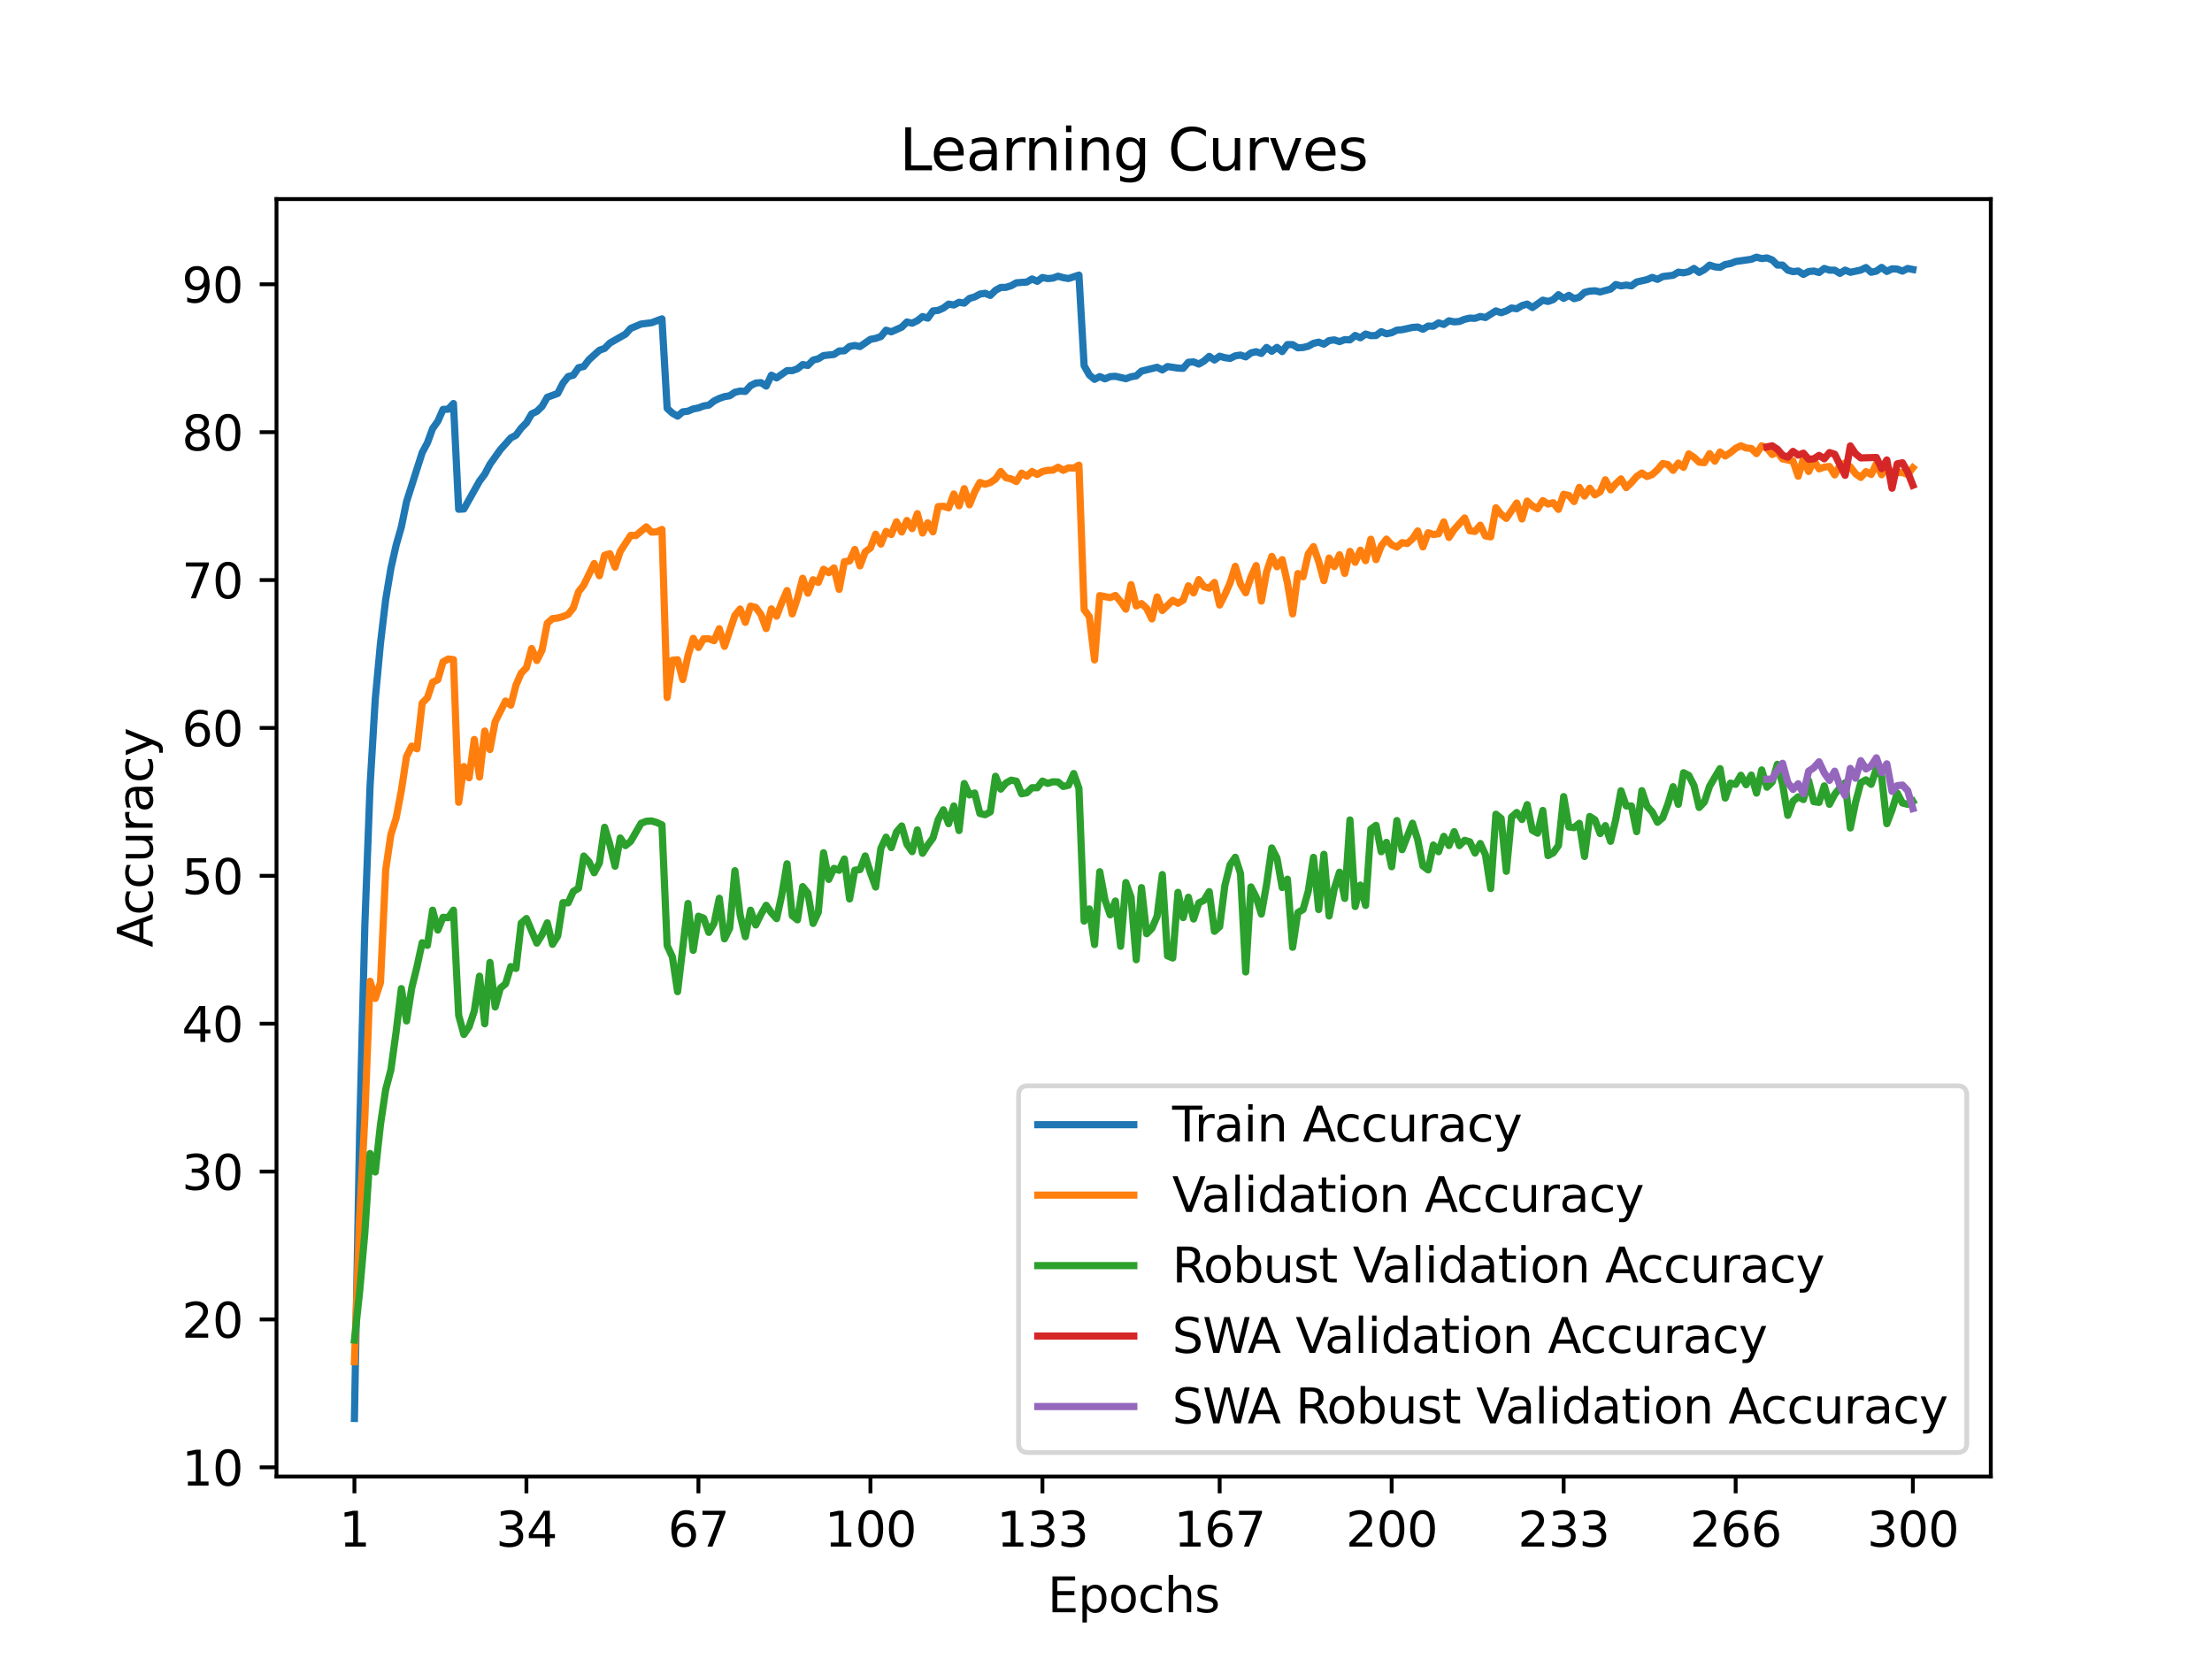 <?xml version="1.0" encoding="utf-8" standalone="no"?>
<!DOCTYPE svg PUBLIC "-//W3C//DTD SVG 1.1//EN"
  "http://www.w3.org/Graphics/SVG/1.1/DTD/svg11.dtd">
<svg xmlns:xlink="http://www.w3.org/1999/xlink" width="460.8pt" height="345.6pt" viewBox="0 0 460.8 345.6" xmlns="http://www.w3.org/2000/svg" version="1.1">
 <defs>
  <style type="text/css">*{stroke-linejoin: round; stroke-linecap: butt}</style>
 </defs>
 <g id="figure_1">
  <g id="patch_1">
   <path d="M 0 345.6 
L 460.8 345.6 
L 460.8 0 
L 0 0 
z
" style="fill: #ffffff"/>
  </g>
  <g id="axes_1">
   <g id="patch_2">
    <path d="M 57.6 307.584 
L 414.72 307.584 
L 414.72 41.472 
L 57.6 41.472 
z
" style="fill: #ffffff"/>
   </g>
   <g id="matplotlib.axis_1">
    <g id="xtick_1">
     <g id="line2d_1">
      <defs>
       <path id="m369a978a29" d="M 0 0 
L 0 3.5 
" style="stroke: #000000; stroke-width: 0.8"/>
      </defs>
      <g>
       <use xlink:href="#m369a978a29" x="73.833" y="307.584" style="stroke: #000000; stroke-width: 0.8"/>
      </g>
     </g>
     <g id="text_1">
      <!-- 1 -->
      <g transform="translate(70.651 322.182) scale(0.1 -0.1)">
       <defs>
        <path id="DejaVuSans-31" d="M 794 531 
L 1825 531 
L 1825 4091 
L 703 3866 
L 703 4441 
L 1819 4666 
L 2450 4666 
L 2450 531 
L 3481 531 
L 3481 0 
L 794 0 
L 794 531 
z
" transform="scale(0.016)"/>
       </defs>
       <use xlink:href="#DejaVuSans-31"/>
      </g>
     </g>
    </g>
    <g id="xtick_2">
     <g id="line2d_2">
      <g>
       <use xlink:href="#m369a978a29" x="109.664" y="307.584" style="stroke: #000000; stroke-width: 0.8"/>
      </g>
     </g>
     <g id="text_2">
      <!-- 34 -->
      <g transform="translate(103.302 322.182) scale(0.1 -0.1)">
       <defs>
        <path id="DejaVuSans-33" d="M 2597 2516 
Q 3050 2419 3304 2112 
Q 3559 1806 3559 1356 
Q 3559 666 3084 287 
Q 2609 -91 1734 -91 
Q 1441 -91 1130 -33 
Q 819 25 488 141 
L 488 750 
Q 750 597 1062 519 
Q 1375 441 1716 441 
Q 2309 441 2620 675 
Q 2931 909 2931 1356 
Q 2931 1769 2642 2001 
Q 2353 2234 1838 2234 
L 1294 2234 
L 1294 2753 
L 1863 2753 
Q 2328 2753 2575 2939 
Q 2822 3125 2822 3475 
Q 2822 3834 2567 4026 
Q 2313 4219 1838 4219 
Q 1578 4219 1281 4162 
Q 984 4106 628 3988 
L 628 4550 
Q 988 4650 1302 4700 
Q 1616 4750 1894 4750 
Q 2613 4750 3031 4423 
Q 3450 4097 3450 3541 
Q 3450 3153 3228 2886 
Q 3006 2619 2597 2516 
z
" transform="scale(0.016)"/>
        <path id="DejaVuSans-34" d="M 2419 4116 
L 825 1625 
L 2419 1625 
L 2419 4116 
z
M 2253 4666 
L 3047 4666 
L 3047 1625 
L 3713 1625 
L 3713 1100 
L 3047 1100 
L 3047 0 
L 2419 0 
L 2419 1100 
L 313 1100 
L 313 1709 
L 2253 4666 
z
" transform="scale(0.016)"/>
       </defs>
       <use xlink:href="#DejaVuSans-33"/>
       <use xlink:href="#DejaVuSans-34" x="63.623"/>
      </g>
     </g>
    </g>
    <g id="xtick_3">
     <g id="line2d_3">
      <g>
       <use xlink:href="#m369a978a29" x="145.496" y="307.584" style="stroke: #000000; stroke-width: 0.8"/>
      </g>
     </g>
     <g id="text_3">
      <!-- 67 -->
      <g transform="translate(139.133 322.182) scale(0.1 -0.1)">
       <defs>
        <path id="DejaVuSans-36" d="M 2113 2584 
Q 1688 2584 1439 2293 
Q 1191 2003 1191 1497 
Q 1191 994 1439 701 
Q 1688 409 2113 409 
Q 2538 409 2786 701 
Q 3034 994 3034 1497 
Q 3034 2003 2786 2293 
Q 2538 2584 2113 2584 
z
M 3366 4563 
L 3366 3988 
Q 3128 4100 2886 4159 
Q 2644 4219 2406 4219 
Q 1781 4219 1451 3797 
Q 1122 3375 1075 2522 
Q 1259 2794 1537 2939 
Q 1816 3084 2150 3084 
Q 2853 3084 3261 2657 
Q 3669 2231 3669 1497 
Q 3669 778 3244 343 
Q 2819 -91 2113 -91 
Q 1303 -91 875 529 
Q 447 1150 447 2328 
Q 447 3434 972 4092 
Q 1497 4750 2381 4750 
Q 2619 4750 2861 4703 
Q 3103 4656 3366 4563 
z
" transform="scale(0.016)"/>
        <path id="DejaVuSans-37" d="M 525 4666 
L 3525 4666 
L 3525 4397 
L 1831 0 
L 1172 0 
L 2766 4134 
L 525 4134 
L 525 4666 
z
" transform="scale(0.016)"/>
       </defs>
       <use xlink:href="#DejaVuSans-36"/>
       <use xlink:href="#DejaVuSans-37" x="63.623"/>
      </g>
     </g>
    </g>
    <g id="xtick_4">
     <g id="line2d_4">
      <g>
       <use xlink:href="#m369a978a29" x="181.327" y="307.584" style="stroke: #000000; stroke-width: 0.8"/>
      </g>
     </g>
     <g id="text_4">
      <!-- 100 -->
      <g transform="translate(171.783 322.182) scale(0.1 -0.1)">
       <defs>
        <path id="DejaVuSans-30" d="M 2034 4250 
Q 1547 4250 1301 3770 
Q 1056 3291 1056 2328 
Q 1056 1369 1301 889 
Q 1547 409 2034 409 
Q 2525 409 2770 889 
Q 3016 1369 3016 2328 
Q 3016 3291 2770 3770 
Q 2525 4250 2034 4250 
z
M 2034 4750 
Q 2819 4750 3233 4129 
Q 3647 3509 3647 2328 
Q 3647 1150 3233 529 
Q 2819 -91 2034 -91 
Q 1250 -91 836 529 
Q 422 1150 422 2328 
Q 422 3509 836 4129 
Q 1250 4750 2034 4750 
z
" transform="scale(0.016)"/>
       </defs>
       <use xlink:href="#DejaVuSans-31"/>
       <use xlink:href="#DejaVuSans-30" x="63.623"/>
       <use xlink:href="#DejaVuSans-30" x="127.246"/>
      </g>
     </g>
    </g>
    <g id="xtick_5">
     <g id="line2d_5">
      <g>
       <use xlink:href="#m369a978a29" x="217.158" y="307.584" style="stroke: #000000; stroke-width: 0.8"/>
      </g>
     </g>
     <g id="text_5">
      <!-- 133 -->
      <g transform="translate(207.615 322.182) scale(0.1 -0.1)">
       <use xlink:href="#DejaVuSans-31"/>
       <use xlink:href="#DejaVuSans-33" x="63.623"/>
       <use xlink:href="#DejaVuSans-33" x="127.246"/>
      </g>
     </g>
    </g>
    <g id="xtick_6">
     <g id="line2d_6">
      <g>
       <use xlink:href="#m369a978a29" x="254.076" y="307.584" style="stroke: #000000; stroke-width: 0.8"/>
      </g>
     </g>
     <g id="text_6">
      <!-- 167 -->
      <g transform="translate(244.532 322.182) scale(0.1 -0.1)">
       <use xlink:href="#DejaVuSans-31"/>
       <use xlink:href="#DejaVuSans-36" x="63.623"/>
       <use xlink:href="#DejaVuSans-37" x="127.246"/>
      </g>
     </g>
    </g>
    <g id="xtick_7">
     <g id="line2d_7">
      <g>
       <use xlink:href="#m369a978a29" x="289.907" y="307.584" style="stroke: #000000; stroke-width: 0.8"/>
      </g>
     </g>
     <g id="text_7">
      <!-- 200 -->
      <g transform="translate(280.363 322.182) scale(0.1 -0.1)">
       <defs>
        <path id="DejaVuSans-32" d="M 1228 531 
L 3431 531 
L 3431 0 
L 469 0 
L 469 531 
Q 828 903 1448 1529 
Q 2069 2156 2228 2338 
Q 2531 2678 2651 2914 
Q 2772 3150 2772 3378 
Q 2772 3750 2511 3984 
Q 2250 4219 1831 4219 
Q 1534 4219 1204 4116 
Q 875 4013 500 3803 
L 500 4441 
Q 881 4594 1212 4672 
Q 1544 4750 1819 4750 
Q 2544 4750 2975 4387 
Q 3406 4025 3406 3419 
Q 3406 3131 3298 2873 
Q 3191 2616 2906 2266 
Q 2828 2175 2409 1742 
Q 1991 1309 1228 531 
z
" transform="scale(0.016)"/>
       </defs>
       <use xlink:href="#DejaVuSans-32"/>
       <use xlink:href="#DejaVuSans-30" x="63.623"/>
       <use xlink:href="#DejaVuSans-30" x="127.246"/>
      </g>
     </g>
    </g>
    <g id="xtick_8">
     <g id="line2d_8">
      <g>
       <use xlink:href="#m369a978a29" x="325.739" y="307.584" style="stroke: #000000; stroke-width: 0.8"/>
      </g>
     </g>
     <g id="text_8">
      <!-- 233 -->
      <g transform="translate(316.195 322.182) scale(0.1 -0.1)">
       <use xlink:href="#DejaVuSans-32"/>
       <use xlink:href="#DejaVuSans-33" x="63.623"/>
       <use xlink:href="#DejaVuSans-33" x="127.246"/>
      </g>
     </g>
    </g>
    <g id="xtick_9">
     <g id="line2d_9">
      <g>
       <use xlink:href="#m369a978a29" x="361.57" y="307.584" style="stroke: #000000; stroke-width: 0.8"/>
      </g>
     </g>
     <g id="text_9">
      <!-- 266 -->
      <g transform="translate(352.026 322.182) scale(0.1 -0.1)">
       <use xlink:href="#DejaVuSans-32"/>
       <use xlink:href="#DejaVuSans-36" x="63.623"/>
       <use xlink:href="#DejaVuSans-36" x="127.246"/>
      </g>
     </g>
    </g>
    <g id="xtick_10">
     <g id="line2d_10">
      <g>
       <use xlink:href="#m369a978a29" x="398.487" y="307.584" style="stroke: #000000; stroke-width: 0.8"/>
      </g>
     </g>
     <g id="text_10">
      <!-- 300 -->
      <g transform="translate(388.944 322.182) scale(0.1 -0.1)">
       <use xlink:href="#DejaVuSans-33"/>
       <use xlink:href="#DejaVuSans-30" x="63.623"/>
       <use xlink:href="#DejaVuSans-30" x="127.246"/>
      </g>
     </g>
    </g>
    <g id="text_11">
     <!-- Epochs -->
     <g transform="translate(218.244 335.861) scale(0.1 -0.1)">
      <defs>
       <path id="DejaVuSans-45" d="M 628 4666 
L 3578 4666 
L 3578 4134 
L 1259 4134 
L 1259 2753 
L 3481 2753 
L 3481 2222 
L 1259 2222 
L 1259 531 
L 3634 531 
L 3634 0 
L 628 0 
L 628 4666 
z
" transform="scale(0.016)"/>
       <path id="DejaVuSans-70" d="M 1159 525 
L 1159 -1331 
L 581 -1331 
L 581 3500 
L 1159 3500 
L 1159 2969 
Q 1341 3281 1617 3432 
Q 1894 3584 2278 3584 
Q 2916 3584 3314 3078 
Q 3713 2572 3713 1747 
Q 3713 922 3314 415 
Q 2916 -91 2278 -91 
Q 1894 -91 1617 61 
Q 1341 213 1159 525 
z
M 3116 1747 
Q 3116 2381 2855 2742 
Q 2594 3103 2138 3103 
Q 1681 3103 1420 2742 
Q 1159 2381 1159 1747 
Q 1159 1113 1420 752 
Q 1681 391 2138 391 
Q 2594 391 2855 752 
Q 3116 1113 3116 1747 
z
" transform="scale(0.016)"/>
       <path id="DejaVuSans-6f" d="M 1959 3097 
Q 1497 3097 1228 2736 
Q 959 2375 959 1747 
Q 959 1119 1226 758 
Q 1494 397 1959 397 
Q 2419 397 2687 759 
Q 2956 1122 2956 1747 
Q 2956 2369 2687 2733 
Q 2419 3097 1959 3097 
z
M 1959 3584 
Q 2709 3584 3137 3096 
Q 3566 2609 3566 1747 
Q 3566 888 3137 398 
Q 2709 -91 1959 -91 
Q 1206 -91 779 398 
Q 353 888 353 1747 
Q 353 2609 779 3096 
Q 1206 3584 1959 3584 
z
" transform="scale(0.016)"/>
       <path id="DejaVuSans-63" d="M 3122 3366 
L 3122 2828 
Q 2878 2963 2633 3030 
Q 2388 3097 2138 3097 
Q 1578 3097 1268 2742 
Q 959 2388 959 1747 
Q 959 1106 1268 751 
Q 1578 397 2138 397 
Q 2388 397 2633 464 
Q 2878 531 3122 666 
L 3122 134 
Q 2881 22 2623 -34 
Q 2366 -91 2075 -91 
Q 1284 -91 818 406 
Q 353 903 353 1747 
Q 353 2603 823 3093 
Q 1294 3584 2113 3584 
Q 2378 3584 2631 3529 
Q 2884 3475 3122 3366 
z
" transform="scale(0.016)"/>
       <path id="DejaVuSans-68" d="M 3513 2113 
L 3513 0 
L 2938 0 
L 2938 2094 
Q 2938 2591 2744 2837 
Q 2550 3084 2163 3084 
Q 1697 3084 1428 2787 
Q 1159 2491 1159 1978 
L 1159 0 
L 581 0 
L 581 4863 
L 1159 4863 
L 1159 2956 
Q 1366 3272 1645 3428 
Q 1925 3584 2291 3584 
Q 2894 3584 3203 3211 
Q 3513 2838 3513 2113 
z
" transform="scale(0.016)"/>
       <path id="DejaVuSans-73" d="M 2834 3397 
L 2834 2853 
Q 2591 2978 2328 3040 
Q 2066 3103 1784 3103 
Q 1356 3103 1142 2972 
Q 928 2841 928 2578 
Q 928 2378 1081 2264 
Q 1234 2150 1697 2047 
L 1894 2003 
Q 2506 1872 2764 1633 
Q 3022 1394 3022 966 
Q 3022 478 2636 193 
Q 2250 -91 1575 -91 
Q 1294 -91 989 -36 
Q 684 19 347 128 
L 347 722 
Q 666 556 975 473 
Q 1284 391 1588 391 
Q 1994 391 2212 530 
Q 2431 669 2431 922 
Q 2431 1156 2273 1281 
Q 2116 1406 1581 1522 
L 1381 1569 
Q 847 1681 609 1914 
Q 372 2147 372 2553 
Q 372 3047 722 3315 
Q 1072 3584 1716 3584 
Q 2034 3584 2315 3537 
Q 2597 3491 2834 3397 
z
" transform="scale(0.016)"/>
      </defs>
      <use xlink:href="#DejaVuSans-45"/>
      <use xlink:href="#DejaVuSans-70" x="63.184"/>
      <use xlink:href="#DejaVuSans-6f" x="126.66"/>
      <use xlink:href="#DejaVuSans-63" x="187.842"/>
      <use xlink:href="#DejaVuSans-68" x="242.822"/>
      <use xlink:href="#DejaVuSans-73" x="306.201"/>
     </g>
    </g>
   </g>
   <g id="matplotlib.axis_2">
    <g id="ytick_1">
     <g id="line2d_11">
      <defs>
       <path id="m535998a149" d="M 0 0 
L -3.5 0 
" style="stroke: #000000; stroke-width: 0.8"/>
      </defs>
      <g>
       <use xlink:href="#m535998a149" x="57.6" y="305.672" style="stroke: #000000; stroke-width: 0.8"/>
      </g>
     </g>
     <g id="text_12">
      <!-- 10 -->
      <g transform="translate(37.875 309.472) scale(0.1 -0.1)">
       <use xlink:href="#DejaVuSans-31"/>
       <use xlink:href="#DejaVuSans-30" x="63.623"/>
      </g>
     </g>
    </g>
    <g id="ytick_2">
     <g id="line2d_12">
      <g>
       <use xlink:href="#m535998a149" x="57.6" y="274.866" style="stroke: #000000; stroke-width: 0.8"/>
      </g>
     </g>
     <g id="text_13">
      <!-- 20 -->
      <g transform="translate(37.875 278.666) scale(0.1 -0.1)">
       <use xlink:href="#DejaVuSans-32"/>
       <use xlink:href="#DejaVuSans-30" x="63.623"/>
      </g>
     </g>
    </g>
    <g id="ytick_3">
     <g id="line2d_13">
      <g>
       <use xlink:href="#m535998a149" x="57.6" y="244.06" style="stroke: #000000; stroke-width: 0.8"/>
      </g>
     </g>
     <g id="text_14">
      <!-- 30 -->
      <g transform="translate(37.875 247.86) scale(0.1 -0.1)">
       <use xlink:href="#DejaVuSans-33"/>
       <use xlink:href="#DejaVuSans-30" x="63.623"/>
      </g>
     </g>
    </g>
    <g id="ytick_4">
     <g id="line2d_14">
      <g>
       <use xlink:href="#m535998a149" x="57.6" y="213.254" style="stroke: #000000; stroke-width: 0.8"/>
      </g>
     </g>
     <g id="text_15">
      <!-- 40 -->
      <g transform="translate(37.875 217.054) scale(0.1 -0.1)">
       <use xlink:href="#DejaVuSans-34"/>
       <use xlink:href="#DejaVuSans-30" x="63.623"/>
      </g>
     </g>
    </g>
    <g id="ytick_5">
     <g id="line2d_15">
      <g>
       <use xlink:href="#m535998a149" x="57.6" y="182.448" style="stroke: #000000; stroke-width: 0.8"/>
      </g>
     </g>
     <g id="text_16">
      <!-- 50 -->
      <g transform="translate(37.875 186.247) scale(0.1 -0.1)">
       <defs>
        <path id="DejaVuSans-35" d="M 691 4666 
L 3169 4666 
L 3169 4134 
L 1269 4134 
L 1269 2991 
Q 1406 3038 1543 3061 
Q 1681 3084 1819 3084 
Q 2600 3084 3056 2656 
Q 3513 2228 3513 1497 
Q 3513 744 3044 326 
Q 2575 -91 1722 -91 
Q 1428 -91 1123 -41 
Q 819 9 494 109 
L 494 744 
Q 775 591 1075 516 
Q 1375 441 1709 441 
Q 2250 441 2565 725 
Q 2881 1009 2881 1497 
Q 2881 1984 2565 2268 
Q 2250 2553 1709 2553 
Q 1456 2553 1204 2497 
Q 953 2441 691 2322 
L 691 4666 
z
" transform="scale(0.016)"/>
       </defs>
       <use xlink:href="#DejaVuSans-35"/>
       <use xlink:href="#DejaVuSans-30" x="63.623"/>
      </g>
     </g>
    </g>
    <g id="ytick_6">
     <g id="line2d_16">
      <g>
       <use xlink:href="#m535998a149" x="57.6" y="151.642" style="stroke: #000000; stroke-width: 0.8"/>
      </g>
     </g>
     <g id="text_17">
      <!-- 60 -->
      <g transform="translate(37.875 155.441) scale(0.1 -0.1)">
       <use xlink:href="#DejaVuSans-36"/>
       <use xlink:href="#DejaVuSans-30" x="63.623"/>
      </g>
     </g>
    </g>
    <g id="ytick_7">
     <g id="line2d_17">
      <g>
       <use xlink:href="#m535998a149" x="57.6" y="120.836" style="stroke: #000000; stroke-width: 0.8"/>
      </g>
     </g>
     <g id="text_18">
      <!-- 70 -->
      <g transform="translate(37.875 124.635) scale(0.1 -0.1)">
       <use xlink:href="#DejaVuSans-37"/>
       <use xlink:href="#DejaVuSans-30" x="63.623"/>
      </g>
     </g>
    </g>
    <g id="ytick_8">
     <g id="line2d_18">
      <g>
       <use xlink:href="#m535998a149" x="57.6" y="90.03" style="stroke: #000000; stroke-width: 0.8"/>
      </g>
     </g>
     <g id="text_19">
      <!-- 80 -->
      <g transform="translate(37.875 93.829) scale(0.1 -0.1)">
       <defs>
        <path id="DejaVuSans-38" d="M 2034 2216 
Q 1584 2216 1326 1975 
Q 1069 1734 1069 1313 
Q 1069 891 1326 650 
Q 1584 409 2034 409 
Q 2484 409 2743 651 
Q 3003 894 3003 1313 
Q 3003 1734 2745 1975 
Q 2488 2216 2034 2216 
z
M 1403 2484 
Q 997 2584 770 2862 
Q 544 3141 544 3541 
Q 544 4100 942 4425 
Q 1341 4750 2034 4750 
Q 2731 4750 3128 4425 
Q 3525 4100 3525 3541 
Q 3525 3141 3298 2862 
Q 3072 2584 2669 2484 
Q 3125 2378 3379 2068 
Q 3634 1759 3634 1313 
Q 3634 634 3220 271 
Q 2806 -91 2034 -91 
Q 1263 -91 848 271 
Q 434 634 434 1313 
Q 434 1759 690 2068 
Q 947 2378 1403 2484 
z
M 1172 3481 
Q 1172 3119 1398 2916 
Q 1625 2713 2034 2713 
Q 2441 2713 2670 2916 
Q 2900 3119 2900 3481 
Q 2900 3844 2670 4047 
Q 2441 4250 2034 4250 
Q 1625 4250 1398 4047 
Q 1172 3844 1172 3481 
z
" transform="scale(0.016)"/>
       </defs>
       <use xlink:href="#DejaVuSans-38"/>
       <use xlink:href="#DejaVuSans-30" x="63.623"/>
      </g>
     </g>
    </g>
    <g id="ytick_9">
     <g id="line2d_19">
      <g>
       <use xlink:href="#m535998a149" x="57.6" y="59.224" style="stroke: #000000; stroke-width: 0.8"/>
      </g>
     </g>
     <g id="text_20">
      <!-- 90 -->
      <g transform="translate(37.875 63.023) scale(0.1 -0.1)">
       <defs>
        <path id="DejaVuSans-39" d="M 703 97 
L 703 672 
Q 941 559 1184 500 
Q 1428 441 1663 441 
Q 2288 441 2617 861 
Q 2947 1281 2994 2138 
Q 2813 1869 2534 1725 
Q 2256 1581 1919 1581 
Q 1219 1581 811 2004 
Q 403 2428 403 3163 
Q 403 3881 828 4315 
Q 1253 4750 1959 4750 
Q 2769 4750 3195 4129 
Q 3622 3509 3622 2328 
Q 3622 1225 3098 567 
Q 2575 -91 1691 -91 
Q 1453 -91 1209 -44 
Q 966 3 703 97 
z
M 1959 2075 
Q 2384 2075 2632 2365 
Q 2881 2656 2881 3163 
Q 2881 3666 2632 3958 
Q 2384 4250 1959 4250 
Q 1534 4250 1286 3958 
Q 1038 3666 1038 3163 
Q 1038 2656 1286 2365 
Q 1534 2075 1959 2075 
z
" transform="scale(0.016)"/>
       </defs>
       <use xlink:href="#DejaVuSans-39"/>
       <use xlink:href="#DejaVuSans-30" x="63.623"/>
      </g>
     </g>
    </g>
    <g id="text_21">
     <!-- Accuracy -->
     <g transform="translate(31.795 197.356) rotate(-90) scale(0.1 -0.1)">
      <defs>
       <path id="DejaVuSans-41" d="M 2188 4044 
L 1331 1722 
L 3047 1722 
L 2188 4044 
z
M 1831 4666 
L 2547 4666 
L 4325 0 
L 3669 0 
L 3244 1197 
L 1141 1197 
L 716 0 
L 50 0 
L 1831 4666 
z
" transform="scale(0.016)"/>
       <path id="DejaVuSans-75" d="M 544 1381 
L 544 3500 
L 1119 3500 
L 1119 1403 
Q 1119 906 1312 657 
Q 1506 409 1894 409 
Q 2359 409 2629 706 
Q 2900 1003 2900 1516 
L 2900 3500 
L 3475 3500 
L 3475 0 
L 2900 0 
L 2900 538 
Q 2691 219 2414 64 
Q 2138 -91 1772 -91 
Q 1169 -91 856 284 
Q 544 659 544 1381 
z
M 1991 3584 
L 1991 3584 
z
" transform="scale(0.016)"/>
       <path id="DejaVuSans-72" d="M 2631 2963 
Q 2534 3019 2420 3045 
Q 2306 3072 2169 3072 
Q 1681 3072 1420 2755 
Q 1159 2438 1159 1844 
L 1159 0 
L 581 0 
L 581 3500 
L 1159 3500 
L 1159 2956 
Q 1341 3275 1631 3429 
Q 1922 3584 2338 3584 
Q 2397 3584 2469 3576 
Q 2541 3569 2628 3553 
L 2631 2963 
z
" transform="scale(0.016)"/>
       <path id="DejaVuSans-61" d="M 2194 1759 
Q 1497 1759 1228 1600 
Q 959 1441 959 1056 
Q 959 750 1161 570 
Q 1363 391 1709 391 
Q 2188 391 2477 730 
Q 2766 1069 2766 1631 
L 2766 1759 
L 2194 1759 
z
M 3341 1997 
L 3341 0 
L 2766 0 
L 2766 531 
Q 2569 213 2275 61 
Q 1981 -91 1556 -91 
Q 1019 -91 701 211 
Q 384 513 384 1019 
Q 384 1609 779 1909 
Q 1175 2209 1959 2209 
L 2766 2209 
L 2766 2266 
Q 2766 2663 2505 2880 
Q 2244 3097 1772 3097 
Q 1472 3097 1187 3025 
Q 903 2953 641 2809 
L 641 3341 
Q 956 3463 1253 3523 
Q 1550 3584 1831 3584 
Q 2591 3584 2966 3190 
Q 3341 2797 3341 1997 
z
" transform="scale(0.016)"/>
       <path id="DejaVuSans-79" d="M 2059 -325 
Q 1816 -950 1584 -1140 
Q 1353 -1331 966 -1331 
L 506 -1331 
L 506 -850 
L 844 -850 
Q 1081 -850 1212 -737 
Q 1344 -625 1503 -206 
L 1606 56 
L 191 3500 
L 800 3500 
L 1894 763 
L 2988 3500 
L 3597 3500 
L 2059 -325 
z
" transform="scale(0.016)"/>
      </defs>
      <use xlink:href="#DejaVuSans-41"/>
      <use xlink:href="#DejaVuSans-63" x="66.658"/>
      <use xlink:href="#DejaVuSans-63" x="121.639"/>
      <use xlink:href="#DejaVuSans-75" x="176.619"/>
      <use xlink:href="#DejaVuSans-72" x="239.998"/>
      <use xlink:href="#DejaVuSans-61" x="281.111"/>
      <use xlink:href="#DejaVuSans-63" x="342.391"/>
      <use xlink:href="#DejaVuSans-79" x="397.371"/>
     </g>
    </g>
   </g>
   <g id="line2d_20">
    <path d="M 73.833 295.488 
L 74.919 235.928 
L 76.004 192.7 
L 77.09 163.724 
L 78.176 145.617 
L 79.262 133.984 
L 80.348 124.89 
L 81.433 118.378 
L 82.519 113.578 
L 83.605 109.789 
L 84.691 104.497 
L 87.948 94.294 
L 89.034 92.254 
L 90.12 89.285 
L 91.206 87.757 
L 92.291 85.286 
L 93.377 85.237 
L 94.463 84.06 
L 95.549 106.092 
L 96.635 106.025 
L 99.892 100.221 
L 100.978 98.785 
L 102.064 96.721 
L 104.235 93.671 
L 106.407 91.231 
L 107.493 90.658 
L 108.578 89.18 
L 109.664 88.089 
L 110.75 86.222 
L 111.836 85.705 
L 112.922 84.657 
L 114.007 82.754 
L 116.179 81.965 
L 117.265 79.833 
L 118.351 78.453 
L 119.436 78.157 
L 120.522 76.599 
L 121.608 76.346 
L 122.694 74.935 
L 124.865 72.97 
L 125.951 72.575 
L 127.037 71.472 
L 129.209 70.222 
L 130.294 69.612 
L 131.38 68.41 
L 133.552 67.505 
L 135.723 67.234 
L 137.895 66.426 
L 138.981 85.064 
L 140.067 86.062 
L 141.152 86.691 
L 142.238 85.791 
L 143.324 85.656 
L 144.41 85.187 
L 145.496 84.984 
L 146.581 84.571 
L 147.667 84.393 
L 148.753 83.536 
L 149.839 83 
L 150.925 82.624 
L 152.01 82.446 
L 153.096 81.712 
L 154.182 81.472 
L 155.268 81.534 
L 156.354 80.338 
L 157.439 79.796 
L 158.525 79.71 
L 159.611 80.431 
L 160.697 78.164 
L 161.783 78.724 
L 163.954 77.209 
L 165.04 77.209 
L 166.126 76.827 
L 167.212 75.952 
L 168.297 76.124 
L 169.383 75.021 
L 170.469 74.738 
L 171.555 74.073 
L 173.726 73.838 
L 174.812 73.118 
L 175.898 73.081 
L 176.984 72.181 
L 178.07 71.965 
L 179.155 72.193 
L 181.327 70.69 
L 182.413 70.487 
L 183.499 70.111 
L 184.584 68.786 
L 185.67 69.125 
L 187.842 68.158 
L 188.928 67.073 
L 190.013 67.332 
L 191.099 66.802 
L 192.185 65.946 
L 193.271 66.279 
L 194.357 64.769 
L 195.442 64.658 
L 196.528 64.171 
L 197.614 63.352 
L 198.7 63.537 
L 199.786 62.97 
L 200.871 63.143 
L 201.957 62.169 
L 203.043 61.855 
L 204.129 61.27 
L 205.215 61.097 
L 206.3 61.541 
L 207.386 60.469 
L 208.472 59.883 
L 209.558 59.859 
L 210.644 59.52 
L 211.729 58.91 
L 213.901 58.756 
L 214.987 58.115 
L 216.073 58.602 
L 217.158 57.807 
L 218.244 58.035 
L 219.33 57.936 
L 220.416 57.536 
L 221.502 57.844 
L 222.587 58.023 
L 224.759 57.308 
L 225.845 76.186 
L 226.931 78.108 
L 228.016 79.026 
L 229.102 78.447 
L 230.188 78.921 
L 231.274 78.453 
L 232.36 78.385 
L 234.531 78.891 
L 235.617 78.49 
L 236.703 78.305 
L 237.789 77.313 
L 241.046 76.512 
L 242.132 77.067 
L 243.218 76.358 
L 245.389 76.679 
L 246.475 76.728 
L 247.561 75.471 
L 248.647 75.385 
L 249.733 75.841 
L 250.818 75.212 
L 251.904 74.239 
L 252.99 74.997 
L 254.076 74.208 
L 255.162 74.51 
L 256.247 74.67 
L 257.333 74.128 
L 258.419 73.968 
L 259.505 74.344 
L 260.591 73.518 
L 261.676 73.265 
L 262.762 73.623 
L 263.848 72.384 
L 264.934 73.179 
L 266.02 72.372 
L 267.105 73.235 
L 268.191 71.787 
L 269.277 71.793 
L 270.363 72.452 
L 271.449 72.391 
L 272.534 72.126 
L 273.62 71.528 
L 274.706 71.275 
L 275.792 71.694 
L 276.878 70.949 
L 277.963 70.807 
L 279.049 71.164 
L 280.135 70.752 
L 281.221 70.801 
L 282.307 69.883 
L 283.392 70.37 
L 284.478 69.587 
L 285.564 69.92 
L 286.65 69.895 
L 287.736 69.088 
L 288.821 69.532 
L 289.907 69.316 
L 290.993 68.774 
L 292.079 68.688 
L 294.25 68.207 
L 295.336 68.127 
L 296.422 68.589 
L 297.508 67.93 
L 298.594 67.954 
L 299.679 67.258 
L 300.765 67.585 
L 301.851 66.827 
L 302.937 67.055 
L 304.023 66.962 
L 305.108 66.513 
L 306.194 66.266 
L 307.28 66.316 
L 308.366 65.927 
L 309.452 66.143 
L 311.623 64.763 
L 312.709 65.145 
L 313.795 64.763 
L 314.881 64.165 
L 315.966 64.319 
L 317.052 63.666 
L 318.138 63.346 
L 319.224 64.073 
L 321.395 62.533 
L 322.481 62.797 
L 323.567 62.416 
L 324.653 61.393 
L 325.739 62.157 
L 326.824 61.528 
L 327.91 62.212 
L 328.996 61.916 
L 330.082 60.918 
L 331.168 60.647 
L 332.253 60.573 
L 333.339 60.814 
L 335.511 60.228 
L 336.597 59.273 
L 337.682 59.557 
L 338.768 59.39 
L 339.854 59.551 
L 340.94 58.743 
L 343.111 58.257 
L 344.197 57.788 
L 345.283 58.195 
L 346.369 57.616 
L 348.54 57.345 
L 349.626 56.698 
L 350.712 56.833 
L 351.798 56.593 
L 352.884 55.922 
L 353.969 56.747 
L 355.055 56.162 
L 356.141 55.232 
L 357.227 55.589 
L 358.313 55.694 
L 359.398 55.102 
L 360.484 54.905 
L 361.57 54.48 
L 364.827 54.012 
L 365.913 53.568 
L 366.999 53.87 
L 368.085 53.722 
L 369.171 54.141 
L 370.256 55.213 
L 371.342 55.225 
L 372.428 56.273 
L 373.514 56.587 
L 374.6 56.458 
L 375.685 57.166 
L 376.771 56.569 
L 377.857 56.464 
L 378.943 56.772 
L 380.029 55.928 
L 381.114 56.273 
L 382.2 56.285 
L 383.286 56.951 
L 384.372 56.273 
L 385.458 56.723 
L 387.629 56.26 
L 388.715 55.737 
L 389.801 56.716 
L 390.887 56.476 
L 391.972 55.706 
L 393.058 56.544 
L 394.144 56.002 
L 395.23 56.051 
L 396.316 56.476 
L 397.401 55.928 
L 398.487 56.137 
L 398.487 56.137 
" clip-path="url(#p7311d75217)" style="fill: none; stroke: #1f77b4; stroke-width: 1.5; stroke-linecap: square"/>
   </g>
   <g id="line2d_21">
    <path d="M 73.833 283.677 
L 74.919 253.826 
L 76.004 232.755 
L 77.09 204.413 
L 78.176 207.986 
L 79.262 204.69 
L 80.348 181.216 
L 81.433 173.853 
L 82.519 170.434 
L 83.605 164.704 
L 84.691 157.588 
L 85.777 155.431 
L 86.862 155.986 
L 87.948 146.467 
L 89.034 145.358 
L 90.12 142.123 
L 91.206 141.599 
L 92.291 137.872 
L 93.377 137.287 
L 94.463 137.41 
L 95.549 167.138 
L 96.635 159.683 
L 97.72 162.024 
L 98.806 154.045 
L 99.892 161.87 
L 100.978 152.289 
L 102.064 156.14 
L 103.149 150.348 
L 105.321 146.035 
L 106.407 146.898 
L 107.493 142.708 
L 108.578 140.213 
L 109.664 139.104 
L 110.75 135.099 
L 111.836 137.595 
L 112.922 135.438 
L 114.007 129.831 
L 115.093 128.876 
L 116.179 128.753 
L 117.265 128.445 
L 118.351 127.983 
L 119.436 126.628 
L 120.522 123.27 
L 121.608 121.884 
L 123.78 117.386 
L 124.865 119.943 
L 125.951 115.661 
L 127.037 115.353 
L 128.123 118.156 
L 129.209 114.86 
L 131.38 111.533 
L 132.466 111.563 
L 134.638 109.746 
L 135.723 110.855 
L 136.809 110.793 
L 137.895 110.3 
L 138.981 145.296 
L 140.067 137.533 
L 141.152 137.441 
L 142.238 141.569 
L 143.324 136.578 
L 144.41 132.974 
L 145.496 134.884 
L 146.581 133.066 
L 147.667 133.066 
L 148.753 133.467 
L 149.839 130.971 
L 150.925 134.637 
L 153.096 128.199 
L 154.182 126.874 
L 155.268 129.647 
L 156.354 126.258 
L 157.439 126.535 
L 158.525 128.014 
L 159.611 130.941 
L 160.697 126.843 
L 161.783 128.353 
L 162.868 125.488 
L 163.954 123.023 
L 165.04 127.891 
L 166.126 124.625 
L 167.212 120.466 
L 168.297 123.578 
L 169.383 120.775 
L 170.469 121.329 
L 171.555 118.587 
L 172.641 119.296 
L 173.726 118.31 
L 174.812 122.777 
L 175.898 117.016 
L 176.984 116.862 
L 178.07 114.459 
L 179.155 117.879 
L 180.241 114.952 
L 181.327 114.151 
L 182.413 111.286 
L 183.499 113.35 
L 184.584 110.701 
L 185.67 111.348 
L 186.756 108.699 
L 187.842 110.824 
L 188.928 108.421 
L 190.013 110.116 
L 191.099 107.004 
L 192.185 111.04 
L 193.271 108.914 
L 194.357 110.793 
L 195.442 105.526 
L 196.528 105.464 
L 197.614 105.803 
L 198.7 102.907 
L 199.786 105.371 
L 200.871 101.798 
L 201.957 105.156 
L 203.043 102.476 
L 204.129 100.504 
L 205.215 100.874 
L 206.3 100.535 
L 207.386 99.796 
L 208.472 98.224 
L 209.558 99.518 
L 210.644 99.765 
L 211.729 100.319 
L 212.815 98.563 
L 213.901 99.21 
L 214.987 98.224 
L 216.073 98.841 
L 217.158 98.224 
L 218.244 97.978 
L 219.33 97.947 
L 220.416 97.331 
L 221.502 97.978 
L 222.587 97.454 
L 223.673 97.516 
L 224.759 96.9 
L 225.845 126.997 
L 226.931 128.476 
L 228.016 137.471 
L 229.102 124.071 
L 231.274 124.502 
L 232.36 124.04 
L 233.445 125.334 
L 234.531 126.905 
L 235.617 121.791 
L 236.703 126.227 
L 237.789 125.734 
L 238.875 126.72 
L 239.96 128.938 
L 241.046 124.348 
L 242.132 127.182 
L 244.304 125.057 
L 245.389 125.673 
L 246.475 125.026 
L 247.561 122.038 
L 248.647 123.516 
L 249.733 120.744 
L 250.818 122.222 
L 251.904 122.53 
L 252.99 121.329 
L 254.076 126.042 
L 255.162 123.886 
L 256.247 121.421 
L 257.333 117.971 
L 258.419 121.668 
L 259.505 123.485 
L 260.591 120.22 
L 261.676 117.817 
L 262.762 125.211 
L 263.848 119.142 
L 264.934 115.907 
L 266.02 118.064 
L 267.105 116.585 
L 268.191 121.391 
L 269.277 127.891 
L 270.363 119.481 
L 271.449 120.158 
L 272.534 115.383 
L 273.62 113.874 
L 274.706 116.955 
L 275.792 120.959 
L 276.878 116.246 
L 277.963 118.033 
L 279.049 115.568 
L 280.135 119.45 
L 281.221 114.86 
L 282.307 117.139 
L 283.392 114.613 
L 284.478 116.801 
L 285.564 112.334 
L 286.65 116.585 
L 287.736 113.72 
L 288.821 112.303 
L 289.907 113.504 
L 290.993 113.966 
L 292.079 113.042 
L 293.165 113.227 
L 294.25 112.241 
L 295.336 110.609 
L 296.422 113.936 
L 297.508 110.978 
L 298.594 111.348 
L 299.679 111.194 
L 300.765 108.729 
L 301.851 111.964 
L 302.937 110.3 
L 305.108 107.898 
L 306.194 110.578 
L 307.28 110.701 
L 308.366 109.407 
L 309.452 111.656 
L 310.537 111.841 
L 311.623 105.772 
L 312.709 107.127 
L 313.795 107.99 
L 315.966 104.786 
L 317.052 108.113 
L 318.138 104.386 
L 319.224 105.402 
L 320.31 105.988 
L 321.395 104.293 
L 322.481 105.002 
L 323.567 104.725 
L 324.653 106.111 
L 325.739 102.969 
L 326.824 103.215 
L 327.91 104.478 
L 328.996 101.521 
L 330.082 103.338 
L 331.168 101.706 
L 332.253 103.092 
L 333.339 102.445 
L 334.425 99.95 
L 335.511 102.044 
L 336.597 100.781 
L 337.682 99.765 
L 338.768 101.582 
L 339.854 100.535 
L 340.94 99.272 
L 342.026 98.533 
L 343.111 99.272 
L 344.197 98.841 
L 345.283 97.855 
L 346.369 96.561 
L 347.455 96.777 
L 348.54 97.978 
L 349.626 96.469 
L 350.712 97.362 
L 351.798 94.559 
L 352.884 95.267 
L 353.969 96.284 
L 355.055 96.376 
L 356.141 94.497 
L 357.227 96.068 
L 358.313 94.158 
L 359.398 94.99 
L 360.484 94.281 
L 361.57 93.388 
L 362.656 92.864 
L 363.742 93.326 
L 364.827 93.419 
L 365.913 94.497 
L 366.999 92.864 
L 368.085 93.295 
L 369.171 94.682 
L 370.256 94.158 
L 371.342 95.606 
L 373.514 96.037 
L 374.6 99.21 
L 375.685 95.544 
L 376.771 98.224 
L 377.857 95.914 
L 378.943 97.67 
L 380.029 97.3 
L 381.114 97.177 
L 382.2 98.933 
L 383.286 96.961 
L 384.372 96.469 
L 385.458 97.269 
L 386.543 98.687 
L 387.629 99.457 
L 388.715 98.255 
L 389.801 98.841 
L 390.887 96.592 
L 391.972 98.902 
L 393.058 97.085 
L 394.144 98.717 
L 395.23 98.44 
L 396.316 98.44 
L 397.401 98.841 
L 398.487 97.454 
L 398.487 97.454 
" clip-path="url(#p7311d75217)" style="fill: none; stroke: #ff7f0e; stroke-width: 1.5; stroke-linecap: square"/>
   </g>
   <g id="line2d_22">
    <path d="M 73.833 279.158 
L 74.919 269.088 
L 76.004 256.808 
L 77.09 240.3 
L 78.176 244.145 
L 79.262 234.266 
L 80.348 226.958 
L 81.433 222.857 
L 82.519 214.954 
L 83.605 205.946 
L 84.691 212.681 
L 85.777 205.797 
L 86.862 201.399 
L 87.948 196.385 
L 89.034 196.938 
L 90.12 189.608 
L 91.206 193.751 
L 92.291 191.095 
L 93.377 191.18 
L 94.463 189.608 
L 95.549 211.491 
L 96.635 215.506 
L 97.72 213.913 
L 98.806 210.599 
L 99.892 203.354 
L 100.978 213.276 
L 102.064 200.486 
L 103.149 209.77 
L 104.235 205.84 
L 105.321 204.947 
L 106.407 201.357 
L 107.493 201.739 
L 108.578 192.306 
L 109.664 191.35 
L 111.836 196.47 
L 112.922 194.728 
L 114.007 192.242 
L 115.093 196.725 
L 116.179 195.004 
L 117.265 188.036 
L 118.351 188.078 
L 119.436 185.699 
L 120.522 185.04 
L 121.608 178.327 
L 122.694 179.516 
L 123.78 181.811 
L 124.865 179.771 
L 125.951 172.335 
L 127.037 175.905 
L 128.123 180.451 
L 129.209 174.566 
L 130.294 176.16 
L 131.38 175.267 
L 133.552 171.507 
L 134.638 171.082 
L 135.723 171.018 
L 136.809 171.337 
L 137.895 171.825 
L 138.981 196.98 
L 140.067 199.338 
L 141.152 206.583 
L 143.324 188.206 
L 144.41 197.979 
L 145.496 190.861 
L 146.581 191.286 
L 147.667 194.24 
L 148.753 192.349 
L 149.839 187.122 
L 150.925 195.578 
L 152.01 193.368 
L 153.096 181.386 
L 154.182 190.607 
L 155.268 195.132 
L 156.354 189.608 
L 157.439 192.689 
L 158.525 190.479 
L 159.611 188.588 
L 160.697 190.16 
L 161.783 191.371 
L 162.868 186.4 
L 163.954 179.941 
L 165.04 190.755 
L 166.126 191.626 
L 167.212 184.7 
L 168.297 186.039 
L 169.383 192.37 
L 170.469 190.033 
L 171.555 177.647 
L 172.641 183.192 
L 173.726 180.897 
L 174.812 181.301 
L 175.898 178.943 
L 176.984 187.271 
L 178.07 181.28 
L 179.155 181.152 
L 180.241 178.305 
L 181.327 181.79 
L 182.413 184.785 
L 183.499 176.733 
L 184.584 174.396 
L 185.67 176.584 
L 186.756 173.313 
L 187.842 172.059 
L 188.928 175.883 
L 190.013 177.413 
L 191.099 172.888 
L 192.185 177.753 
L 193.271 176.032 
L 194.357 174.566 
L 195.442 170.763 
L 196.528 168.702 
L 197.614 171.592 
L 198.7 167.895 
L 199.786 173.015 
L 200.871 163.221 
L 201.957 165.601 
L 203.043 165.197 
L 204.129 169.467 
L 205.215 169.722 
L 206.3 169.127 
L 207.386 161.713 
L 208.472 164.39 
L 209.558 163.115 
L 210.644 162.52 
L 211.729 162.732 
L 212.815 165.367 
L 213.901 165.154 
L 214.987 164.092 
L 216.073 164.113 
L 217.158 162.711 
L 218.244 163.2 
L 219.33 162.86 
L 220.416 162.902 
L 221.502 163.837 
L 222.587 163.582 
L 223.673 161.139 
L 224.759 164.22 
L 225.845 191.881 
L 226.931 189.353 
L 228.016 196.768 
L 229.102 181.598 
L 230.188 187.462 
L 231.274 190.585 
L 232.36 187.696 
L 233.445 197.129 
L 234.531 183.85 
L 235.617 186.889 
L 236.703 199.933 
L 237.789 184.913 
L 238.875 194.516 
L 239.96 193.411 
L 241.046 190.861 
L 242.132 182.193 
L 243.218 199.126 
L 244.304 199.572 
L 245.389 185.89 
L 246.475 191.159 
L 247.561 186.91 
L 248.647 191.456 
L 249.733 188.1 
L 250.818 187.547 
L 251.904 185.741 
L 252.99 194.006 
L 254.076 193.05 
L 255.162 184.467 
L 256.247 180.132 
L 257.333 178.582 
L 258.419 181.96 
L 259.505 202.483 
L 260.591 184.764 
L 261.676 186.889 
L 262.762 190.415 
L 263.848 184.254 
L 264.934 176.648 
L 266.02 178.773 
L 267.105 184.891 
L 268.191 183.149 
L 269.277 197.341 
L 270.363 190.097 
L 271.449 189.481 
L 272.534 185.656 
L 273.62 178.603 
L 274.706 189.481 
L 275.792 177.965 
L 276.878 190.819 
L 277.963 185.104 
L 279.049 181.683 
L 280.135 187.165 
L 281.221 170.806 
L 282.307 188.843 
L 283.392 184.382 
L 284.478 188.609 
L 285.564 172.739 
L 286.65 171.932 
L 287.736 177.434 
L 288.821 175.48 
L 289.907 180.557 
L 290.993 170.933 
L 292.079 177.009 
L 294.25 171.486 
L 295.336 174.927 
L 296.422 180.409 
L 297.508 181.216 
L 298.594 176.032 
L 299.679 177.434 
L 300.765 174.226 
L 301.851 176.138 
L 302.937 173.249 
L 304.023 176.16 
L 305.108 175.055 
L 306.194 175.373 
L 307.28 177.71 
L 308.366 175.713 
L 309.452 178.072 
L 310.537 185.104 
L 311.623 169.616 
L 312.709 170.487 
L 313.795 181.513 
L 314.881 170.211 
L 315.966 169.255 
L 317.052 170.721 
L 318.138 167.619 
L 319.224 172.973 
L 320.31 173.568 
L 321.395 168.83 
L 322.481 178.242 
L 323.567 177.668 
L 324.653 176.138 
L 325.739 165.94 
L 326.824 172.272 
L 327.91 172.42 
L 328.996 171.507 
L 330.082 178.412 
L 331.168 170.083 
L 332.253 170.784 
L 333.339 173.653 
L 334.425 171.995 
L 335.511 175.267 
L 336.597 170.699 
L 337.682 164.729 
L 338.768 167.895 
L 339.854 167.895 
L 340.94 173.249 
L 342.026 164.708 
L 343.111 167.959 
L 344.197 169.149 
L 345.283 171.294 
L 346.369 170.36 
L 347.455 167.491 
L 348.54 163.88 
L 349.626 167.555 
L 350.712 160.969 
L 351.798 161.521 
L 352.884 163.625 
L 353.969 168.214 
L 355.055 167.066 
L 356.141 163.773 
L 358.313 160.119 
L 359.398 166.259 
L 360.484 163.136 
L 361.57 163.391 
L 362.656 161.5 
L 363.742 163.476 
L 364.827 161.458 
L 365.913 165.218 
L 366.999 160.395 
L 368.085 163.986 
L 369.171 162.924 
L 370.256 159.227 
L 371.342 163.327 
L 372.428 169.85 
L 373.514 166.918 
L 374.6 165.983 
L 375.685 166.557 
L 376.771 162.605 
L 377.857 167.003 
L 378.943 167.151 
L 380.029 163.71 
L 381.114 167.555 
L 382.2 165.473 
L 383.286 164.113 
L 384.372 163.072 
L 385.458 172.484 
L 386.543 167.173 
L 387.629 163.051 
L 388.715 162.456 
L 389.801 163.391 
L 390.887 160.14 
L 391.972 161.691 
L 393.058 171.592 
L 394.144 168.745 
L 395.23 165.197 
L 396.316 167.279 
L 397.401 167.555 
L 398.487 166.939 
L 398.487 166.939 
" clip-path="url(#p7311d75217)" style="fill: none; stroke: #2ca02c; stroke-width: 1.5; stroke-linecap: square"/>
   </g>
   <g id="line2d_23">
    <path d="M 368.085 93.111 
L 369.171 92.864 
L 370.256 93.573 
L 371.342 94.836 
L 372.428 95.236 
L 373.514 94.035 
L 374.6 94.805 
L 375.685 94.405 
L 376.771 95.668 
L 377.857 95.575 
L 378.943 94.867 
L 380.029 95.575 
L 381.114 94.281 
L 382.2 94.62 
L 384.372 99.025 
L 385.458 92.895 
L 386.543 94.528 
L 387.629 95.39 
L 390.887 95.298 
L 391.972 97.639 
L 393.058 95.822 
L 394.144 101.706 
L 395.23 96.623 
L 396.316 96.407 
L 397.401 98.317 
L 398.487 101.089 
L 398.487 101.089 
" clip-path="url(#p7311d75217)" style="fill: none; stroke: #d62728; stroke-width: 1.5; stroke-linecap: square"/>
   </g>
   <g id="line2d_24">
    <path d="M 368.085 162.329 
L 369.171 162.286 
L 370.256 160.544 
L 371.342 159.014 
L 372.428 162.987 
L 373.514 164.453 
L 374.6 163.263 
L 375.685 165.346 
L 376.771 160.65 
L 377.857 159.928 
L 378.943 158.696 
L 380.029 161.011 
L 381.114 162.562 
L 382.2 160.65 
L 383.286 163.688 
L 384.372 165.749 
L 385.458 160.077 
L 386.543 162.116 
L 387.629 158.462 
L 388.715 160.183 
L 389.801 159.546 
L 390.887 157.867 
L 391.972 160.948 
L 393.058 159.121 
L 394.144 164.857 
L 395.23 163.667 
L 396.316 163.54 
L 397.401 164.687 
L 398.487 168.447 
L 398.487 168.447 
" clip-path="url(#p7311d75217)" style="fill: none; stroke: #9467bd; stroke-width: 1.5; stroke-linecap: square"/>
   </g>
   <g id="patch_3">
    <path d="M 57.6 307.584 
L 57.6 41.472 
" style="fill: none; stroke: #000000; stroke-width: 0.8; stroke-linejoin: miter; stroke-linecap: square"/>
   </g>
   <g id="patch_4">
    <path d="M 414.72 307.584 
L 414.72 41.472 
" style="fill: none; stroke: #000000; stroke-width: 0.8; stroke-linejoin: miter; stroke-linecap: square"/>
   </g>
   <g id="patch_5">
    <path d="M 57.6 307.584 
L 414.72 307.584 
" style="fill: none; stroke: #000000; stroke-width: 0.8; stroke-linejoin: miter; stroke-linecap: square"/>
   </g>
   <g id="patch_6">
    <path d="M 57.6 41.472 
L 414.72 41.472 
" style="fill: none; stroke: #000000; stroke-width: 0.8; stroke-linejoin: miter; stroke-linecap: square"/>
   </g>
   <g id="text_22">
    <!-- Learning Curves -->
    <g transform="translate(187.376 35.472) scale(0.12 -0.12)">
     <defs>
      <path id="DejaVuSans-4c" d="M 628 4666 
L 1259 4666 
L 1259 531 
L 3531 531 
L 3531 0 
L 628 0 
L 628 4666 
z
" transform="scale(0.016)"/>
      <path id="DejaVuSans-65" d="M 3597 1894 
L 3597 1613 
L 953 1613 
Q 991 1019 1311 708 
Q 1631 397 2203 397 
Q 2534 397 2845 478 
Q 3156 559 3463 722 
L 3463 178 
Q 3153 47 2828 -22 
Q 2503 -91 2169 -91 
Q 1331 -91 842 396 
Q 353 884 353 1716 
Q 353 2575 817 3079 
Q 1281 3584 2069 3584 
Q 2775 3584 3186 3129 
Q 3597 2675 3597 1894 
z
M 3022 2063 
Q 3016 2534 2758 2815 
Q 2500 3097 2075 3097 
Q 1594 3097 1305 2825 
Q 1016 2553 972 2059 
L 3022 2063 
z
" transform="scale(0.016)"/>
      <path id="DejaVuSans-6e" d="M 3513 2113 
L 3513 0 
L 2938 0 
L 2938 2094 
Q 2938 2591 2744 2837 
Q 2550 3084 2163 3084 
Q 1697 3084 1428 2787 
Q 1159 2491 1159 1978 
L 1159 0 
L 581 0 
L 581 3500 
L 1159 3500 
L 1159 2956 
Q 1366 3272 1645 3428 
Q 1925 3584 2291 3584 
Q 2894 3584 3203 3211 
Q 3513 2838 3513 2113 
z
" transform="scale(0.016)"/>
      <path id="DejaVuSans-69" d="M 603 3500 
L 1178 3500 
L 1178 0 
L 603 0 
L 603 3500 
z
M 603 4863 
L 1178 4863 
L 1178 4134 
L 603 4134 
L 603 4863 
z
" transform="scale(0.016)"/>
      <path id="DejaVuSans-67" d="M 2906 1791 
Q 2906 2416 2648 2759 
Q 2391 3103 1925 3103 
Q 1463 3103 1205 2759 
Q 947 2416 947 1791 
Q 947 1169 1205 825 
Q 1463 481 1925 481 
Q 2391 481 2648 825 
Q 2906 1169 2906 1791 
z
M 3481 434 
Q 3481 -459 3084 -895 
Q 2688 -1331 1869 -1331 
Q 1566 -1331 1297 -1286 
Q 1028 -1241 775 -1147 
L 775 -588 
Q 1028 -725 1275 -790 
Q 1522 -856 1778 -856 
Q 2344 -856 2625 -561 
Q 2906 -266 2906 331 
L 2906 616 
Q 2728 306 2450 153 
Q 2172 0 1784 0 
Q 1141 0 747 490 
Q 353 981 353 1791 
Q 353 2603 747 3093 
Q 1141 3584 1784 3584 
Q 2172 3584 2450 3431 
Q 2728 3278 2906 2969 
L 2906 3500 
L 3481 3500 
L 3481 434 
z
" transform="scale(0.016)"/>
      <path id="DejaVuSans-20" transform="scale(0.016)"/>
      <path id="DejaVuSans-43" d="M 4122 4306 
L 4122 3641 
Q 3803 3938 3442 4084 
Q 3081 4231 2675 4231 
Q 1875 4231 1450 3742 
Q 1025 3253 1025 2328 
Q 1025 1406 1450 917 
Q 1875 428 2675 428 
Q 3081 428 3442 575 
Q 3803 722 4122 1019 
L 4122 359 
Q 3791 134 3420 21 
Q 3050 -91 2638 -91 
Q 1578 -91 968 557 
Q 359 1206 359 2328 
Q 359 3453 968 4101 
Q 1578 4750 2638 4750 
Q 3056 4750 3426 4639 
Q 3797 4528 4122 4306 
z
" transform="scale(0.016)"/>
      <path id="DejaVuSans-76" d="M 191 3500 
L 800 3500 
L 1894 563 
L 2988 3500 
L 3597 3500 
L 2284 0 
L 1503 0 
L 191 3500 
z
" transform="scale(0.016)"/>
     </defs>
     <use xlink:href="#DejaVuSans-4c"/>
     <use xlink:href="#DejaVuSans-65" x="53.963"/>
     <use xlink:href="#DejaVuSans-61" x="115.486"/>
     <use xlink:href="#DejaVuSans-72" x="176.766"/>
     <use xlink:href="#DejaVuSans-6e" x="216.129"/>
     <use xlink:href="#DejaVuSans-69" x="279.508"/>
     <use xlink:href="#DejaVuSans-6e" x="307.291"/>
     <use xlink:href="#DejaVuSans-67" x="370.67"/>
     <use xlink:href="#DejaVuSans-20" x="434.146"/>
     <use xlink:href="#DejaVuSans-43" x="465.934"/>
     <use xlink:href="#DejaVuSans-75" x="535.758"/>
     <use xlink:href="#DejaVuSans-72" x="599.137"/>
     <use xlink:href="#DejaVuSans-76" x="640.25"/>
     <use xlink:href="#DejaVuSans-65" x="699.43"/>
     <use xlink:href="#DejaVuSans-73" x="760.953"/>
    </g>
   </g>
   <g id="legend_1">
    <g id="patch_7">
     <path d="M 214.189 302.584 
L 407.72 302.584 
Q 409.72 302.584 409.72 300.584 
L 409.72 228.193 
Q 409.72 226.193 407.72 226.193 
L 214.189 226.193 
Q 212.189 226.193 212.189 228.193 
L 212.189 300.584 
Q 212.189 302.584 214.189 302.584 
z
" style="fill: #ffffff; opacity: 0.8; stroke: #cccccc; stroke-linejoin: miter"/>
    </g>
    <g id="line2d_25">
     <path d="M 216.189 234.292 
L 226.189 234.292 
L 236.189 234.292 
" style="fill: none; stroke: #1f77b4; stroke-width: 1.5; stroke-linecap: square"/>
    </g>
    <g id="text_23">
     <!-- Train Accuracy -->
     <g transform="translate(244.189 237.792) scale(0.1 -0.1)">
      <defs>
       <path id="DejaVuSans-54" d="M -19 4666 
L 3928 4666 
L 3928 4134 
L 2272 4134 
L 2272 0 
L 1638 0 
L 1638 4134 
L -19 4134 
L -19 4666 
z
" transform="scale(0.016)"/>
      </defs>
      <use xlink:href="#DejaVuSans-54"/>
      <use xlink:href="#DejaVuSans-72" x="46.334"/>
      <use xlink:href="#DejaVuSans-61" x="87.447"/>
      <use xlink:href="#DejaVuSans-69" x="148.727"/>
      <use xlink:href="#DejaVuSans-6e" x="176.51"/>
      <use xlink:href="#DejaVuSans-20" x="239.889"/>
      <use xlink:href="#DejaVuSans-41" x="271.676"/>
      <use xlink:href="#DejaVuSans-63" x="338.334"/>
      <use xlink:href="#DejaVuSans-63" x="393.314"/>
      <use xlink:href="#DejaVuSans-75" x="448.295"/>
      <use xlink:href="#DejaVuSans-72" x="511.674"/>
      <use xlink:href="#DejaVuSans-61" x="552.787"/>
      <use xlink:href="#DejaVuSans-63" x="614.066"/>
      <use xlink:href="#DejaVuSans-79" x="669.047"/>
     </g>
    </g>
    <g id="line2d_26">
     <path d="M 216.189 248.97 
L 226.189 248.97 
L 236.189 248.97 
" style="fill: none; stroke: #ff7f0e; stroke-width: 1.5; stroke-linecap: square"/>
    </g>
    <g id="text_24">
     <!-- Validation Accuracy -->
     <g transform="translate(244.189 252.47) scale(0.1 -0.1)">
      <defs>
       <path id="DejaVuSans-56" d="M 1831 0 
L 50 4666 
L 709 4666 
L 2188 738 
L 3669 4666 
L 4325 4666 
L 2547 0 
L 1831 0 
z
" transform="scale(0.016)"/>
       <path id="DejaVuSans-6c" d="M 603 4863 
L 1178 4863 
L 1178 0 
L 603 0 
L 603 4863 
z
" transform="scale(0.016)"/>
       <path id="DejaVuSans-64" d="M 2906 2969 
L 2906 4863 
L 3481 4863 
L 3481 0 
L 2906 0 
L 2906 525 
Q 2725 213 2448 61 
Q 2172 -91 1784 -91 
Q 1150 -91 751 415 
Q 353 922 353 1747 
Q 353 2572 751 3078 
Q 1150 3584 1784 3584 
Q 2172 3584 2448 3432 
Q 2725 3281 2906 2969 
z
M 947 1747 
Q 947 1113 1208 752 
Q 1469 391 1925 391 
Q 2381 391 2643 752 
Q 2906 1113 2906 1747 
Q 2906 2381 2643 2742 
Q 2381 3103 1925 3103 
Q 1469 3103 1208 2742 
Q 947 2381 947 1747 
z
" transform="scale(0.016)"/>
       <path id="DejaVuSans-74" d="M 1172 4494 
L 1172 3500 
L 2356 3500 
L 2356 3053 
L 1172 3053 
L 1172 1153 
Q 1172 725 1289 603 
Q 1406 481 1766 481 
L 2356 481 
L 2356 0 
L 1766 0 
Q 1100 0 847 248 
Q 594 497 594 1153 
L 594 3053 
L 172 3053 
L 172 3500 
L 594 3500 
L 594 4494 
L 1172 4494 
z
" transform="scale(0.016)"/>
      </defs>
      <use xlink:href="#DejaVuSans-56"/>
      <use xlink:href="#DejaVuSans-61" x="60.658"/>
      <use xlink:href="#DejaVuSans-6c" x="121.938"/>
      <use xlink:href="#DejaVuSans-69" x="149.721"/>
      <use xlink:href="#DejaVuSans-64" x="177.504"/>
      <use xlink:href="#DejaVuSans-61" x="240.98"/>
      <use xlink:href="#DejaVuSans-74" x="302.26"/>
      <use xlink:href="#DejaVuSans-69" x="341.469"/>
      <use xlink:href="#DejaVuSans-6f" x="369.252"/>
      <use xlink:href="#DejaVuSans-6e" x="430.434"/>
      <use xlink:href="#DejaVuSans-20" x="493.812"/>
      <use xlink:href="#DejaVuSans-41" x="525.6"/>
      <use xlink:href="#DejaVuSans-63" x="592.258"/>
      <use xlink:href="#DejaVuSans-63" x="647.238"/>
      <use xlink:href="#DejaVuSans-75" x="702.219"/>
      <use xlink:href="#DejaVuSans-72" x="765.598"/>
      <use xlink:href="#DejaVuSans-61" x="806.711"/>
      <use xlink:href="#DejaVuSans-63" x="867.99"/>
      <use xlink:href="#DejaVuSans-79" x="922.971"/>
     </g>
    </g>
    <g id="line2d_27">
     <path d="M 216.189 263.648 
L 226.189 263.648 
L 236.189 263.648 
" style="fill: none; stroke: #2ca02c; stroke-width: 1.5; stroke-linecap: square"/>
    </g>
    <g id="text_25">
     <!-- Robust Validation Accuracy -->
     <g transform="translate(244.189 267.148) scale(0.1 -0.1)">
      <defs>
       <path id="DejaVuSans-52" d="M 2841 2188 
Q 3044 2119 3236 1894 
Q 3428 1669 3622 1275 
L 4263 0 
L 3584 0 
L 2988 1197 
Q 2756 1666 2539 1819 
Q 2322 1972 1947 1972 
L 1259 1972 
L 1259 0 
L 628 0 
L 628 4666 
L 2053 4666 
Q 2853 4666 3247 4331 
Q 3641 3997 3641 3322 
Q 3641 2881 3436 2590 
Q 3231 2300 2841 2188 
z
M 1259 4147 
L 1259 2491 
L 2053 2491 
Q 2509 2491 2742 2702 
Q 2975 2913 2975 3322 
Q 2975 3731 2742 3939 
Q 2509 4147 2053 4147 
L 1259 4147 
z
" transform="scale(0.016)"/>
       <path id="DejaVuSans-62" d="M 3116 1747 
Q 3116 2381 2855 2742 
Q 2594 3103 2138 3103 
Q 1681 3103 1420 2742 
Q 1159 2381 1159 1747 
Q 1159 1113 1420 752 
Q 1681 391 2138 391 
Q 2594 391 2855 752 
Q 3116 1113 3116 1747 
z
M 1159 2969 
Q 1341 3281 1617 3432 
Q 1894 3584 2278 3584 
Q 2916 3584 3314 3078 
Q 3713 2572 3713 1747 
Q 3713 922 3314 415 
Q 2916 -91 2278 -91 
Q 1894 -91 1617 61 
Q 1341 213 1159 525 
L 1159 0 
L 581 0 
L 581 4863 
L 1159 4863 
L 1159 2969 
z
" transform="scale(0.016)"/>
      </defs>
      <use xlink:href="#DejaVuSans-52"/>
      <use xlink:href="#DejaVuSans-6f" x="64.982"/>
      <use xlink:href="#DejaVuSans-62" x="126.164"/>
      <use xlink:href="#DejaVuSans-75" x="189.641"/>
      <use xlink:href="#DejaVuSans-73" x="253.02"/>
      <use xlink:href="#DejaVuSans-74" x="305.119"/>
      <use xlink:href="#DejaVuSans-20" x="344.328"/>
      <use xlink:href="#DejaVuSans-56" x="376.115"/>
      <use xlink:href="#DejaVuSans-61" x="436.773"/>
      <use xlink:href="#DejaVuSans-6c" x="498.053"/>
      <use xlink:href="#DejaVuSans-69" x="525.836"/>
      <use xlink:href="#DejaVuSans-64" x="553.619"/>
      <use xlink:href="#DejaVuSans-61" x="617.096"/>
      <use xlink:href="#DejaVuSans-74" x="678.375"/>
      <use xlink:href="#DejaVuSans-69" x="717.584"/>
      <use xlink:href="#DejaVuSans-6f" x="745.367"/>
      <use xlink:href="#DejaVuSans-6e" x="806.549"/>
      <use xlink:href="#DejaVuSans-20" x="869.928"/>
      <use xlink:href="#DejaVuSans-41" x="901.715"/>
      <use xlink:href="#DejaVuSans-63" x="968.373"/>
      <use xlink:href="#DejaVuSans-63" x="1023.354"/>
      <use xlink:href="#DejaVuSans-75" x="1078.334"/>
      <use xlink:href="#DejaVuSans-72" x="1141.713"/>
      <use xlink:href="#DejaVuSans-61" x="1182.826"/>
      <use xlink:href="#DejaVuSans-63" x="1244.105"/>
      <use xlink:href="#DejaVuSans-79" x="1299.086"/>
     </g>
    </g>
    <g id="line2d_28">
     <path d="M 216.189 278.326 
L 226.189 278.326 
L 236.189 278.326 
" style="fill: none; stroke: #d62728; stroke-width: 1.5; stroke-linecap: square"/>
    </g>
    <g id="text_26">
     <!-- SWA Validation Accuracy -->
     <g transform="translate(244.189 281.826) scale(0.1 -0.1)">
      <defs>
       <path id="DejaVuSans-53" d="M 3425 4513 
L 3425 3897 
Q 3066 4069 2747 4153 
Q 2428 4238 2131 4238 
Q 1616 4238 1336 4038 
Q 1056 3838 1056 3469 
Q 1056 3159 1242 3001 
Q 1428 2844 1947 2747 
L 2328 2669 
Q 3034 2534 3370 2195 
Q 3706 1856 3706 1288 
Q 3706 609 3251 259 
Q 2797 -91 1919 -91 
Q 1588 -91 1214 -16 
Q 841 59 441 206 
L 441 856 
Q 825 641 1194 531 
Q 1563 422 1919 422 
Q 2459 422 2753 634 
Q 3047 847 3047 1241 
Q 3047 1584 2836 1778 
Q 2625 1972 2144 2069 
L 1759 2144 
Q 1053 2284 737 2584 
Q 422 2884 422 3419 
Q 422 4038 858 4394 
Q 1294 4750 2059 4750 
Q 2388 4750 2728 4690 
Q 3069 4631 3425 4513 
z
" transform="scale(0.016)"/>
       <path id="DejaVuSans-57" d="M 213 4666 
L 850 4666 
L 1831 722 
L 2809 4666 
L 3519 4666 
L 4500 722 
L 5478 4666 
L 6119 4666 
L 4947 0 
L 4153 0 
L 3169 4050 
L 2175 0 
L 1381 0 
L 213 4666 
z
" transform="scale(0.016)"/>
      </defs>
      <use xlink:href="#DejaVuSans-53"/>
      <use xlink:href="#DejaVuSans-57" x="63.477"/>
      <use xlink:href="#DejaVuSans-41" x="156.854"/>
      <use xlink:href="#DejaVuSans-20" x="225.262"/>
      <use xlink:href="#DejaVuSans-56" x="257.049"/>
      <use xlink:href="#DejaVuSans-61" x="317.707"/>
      <use xlink:href="#DejaVuSans-6c" x="378.986"/>
      <use xlink:href="#DejaVuSans-69" x="406.77"/>
      <use xlink:href="#DejaVuSans-64" x="434.553"/>
      <use xlink:href="#DejaVuSans-61" x="498.029"/>
      <use xlink:href="#DejaVuSans-74" x="559.309"/>
      <use xlink:href="#DejaVuSans-69" x="598.518"/>
      <use xlink:href="#DejaVuSans-6f" x="626.301"/>
      <use xlink:href="#DejaVuSans-6e" x="687.482"/>
      <use xlink:href="#DejaVuSans-20" x="750.861"/>
      <use xlink:href="#DejaVuSans-41" x="782.648"/>
      <use xlink:href="#DejaVuSans-63" x="849.307"/>
      <use xlink:href="#DejaVuSans-63" x="904.287"/>
      <use xlink:href="#DejaVuSans-75" x="959.268"/>
      <use xlink:href="#DejaVuSans-72" x="1022.646"/>
      <use xlink:href="#DejaVuSans-61" x="1063.76"/>
      <use xlink:href="#DejaVuSans-63" x="1125.039"/>
      <use xlink:href="#DejaVuSans-79" x="1180.02"/>
     </g>
    </g>
    <g id="line2d_29">
     <path d="M 216.189 293.004 
L 226.189 293.004 
L 236.189 293.004 
" style="fill: none; stroke: #9467bd; stroke-width: 1.5; stroke-linecap: square"/>
    </g>
    <g id="text_27">
     <!-- SWA Robust Validation Accuracy -->
     <g transform="translate(244.189 296.504) scale(0.1 -0.1)">
      <use xlink:href="#DejaVuSans-53"/>
      <use xlink:href="#DejaVuSans-57" x="63.477"/>
      <use xlink:href="#DejaVuSans-41" x="156.854"/>
      <use xlink:href="#DejaVuSans-20" x="225.262"/>
      <use xlink:href="#DejaVuSans-52" x="257.049"/>
      <use xlink:href="#DejaVuSans-6f" x="322.031"/>
      <use xlink:href="#DejaVuSans-62" x="383.213"/>
      <use xlink:href="#DejaVuSans-75" x="446.689"/>
      <use xlink:href="#DejaVuSans-73" x="510.068"/>
      <use xlink:href="#DejaVuSans-74" x="562.168"/>
      <use xlink:href="#DejaVuSans-20" x="601.377"/>
      <use xlink:href="#DejaVuSans-56" x="633.164"/>
      <use xlink:href="#DejaVuSans-61" x="693.822"/>
      <use xlink:href="#DejaVuSans-6c" x="755.102"/>
      <use xlink:href="#DejaVuSans-69" x="782.885"/>
      <use xlink:href="#DejaVuSans-64" x="810.668"/>
      <use xlink:href="#DejaVuSans-61" x="874.145"/>
      <use xlink:href="#DejaVuSans-74" x="935.424"/>
      <use xlink:href="#DejaVuSans-69" x="974.633"/>
      <use xlink:href="#DejaVuSans-6f" x="1002.416"/>
      <use xlink:href="#DejaVuSans-6e" x="1063.598"/>
      <use xlink:href="#DejaVuSans-20" x="1126.977"/>
      <use xlink:href="#DejaVuSans-41" x="1158.764"/>
      <use xlink:href="#DejaVuSans-63" x="1225.422"/>
      <use xlink:href="#DejaVuSans-63" x="1280.402"/>
      <use xlink:href="#DejaVuSans-75" x="1335.383"/>
      <use xlink:href="#DejaVuSans-72" x="1398.762"/>
      <use xlink:href="#DejaVuSans-61" x="1439.875"/>
      <use xlink:href="#DejaVuSans-63" x="1501.154"/>
      <use xlink:href="#DejaVuSans-79" x="1556.135"/>
     </g>
    </g>
   </g>
  </g>
 </g>
 <defs>
  <clipPath id="p7311d75217">
   <rect x="57.6" y="41.472" width="357.12" height="266.112"/>
  </clipPath>
 </defs>
</svg>
